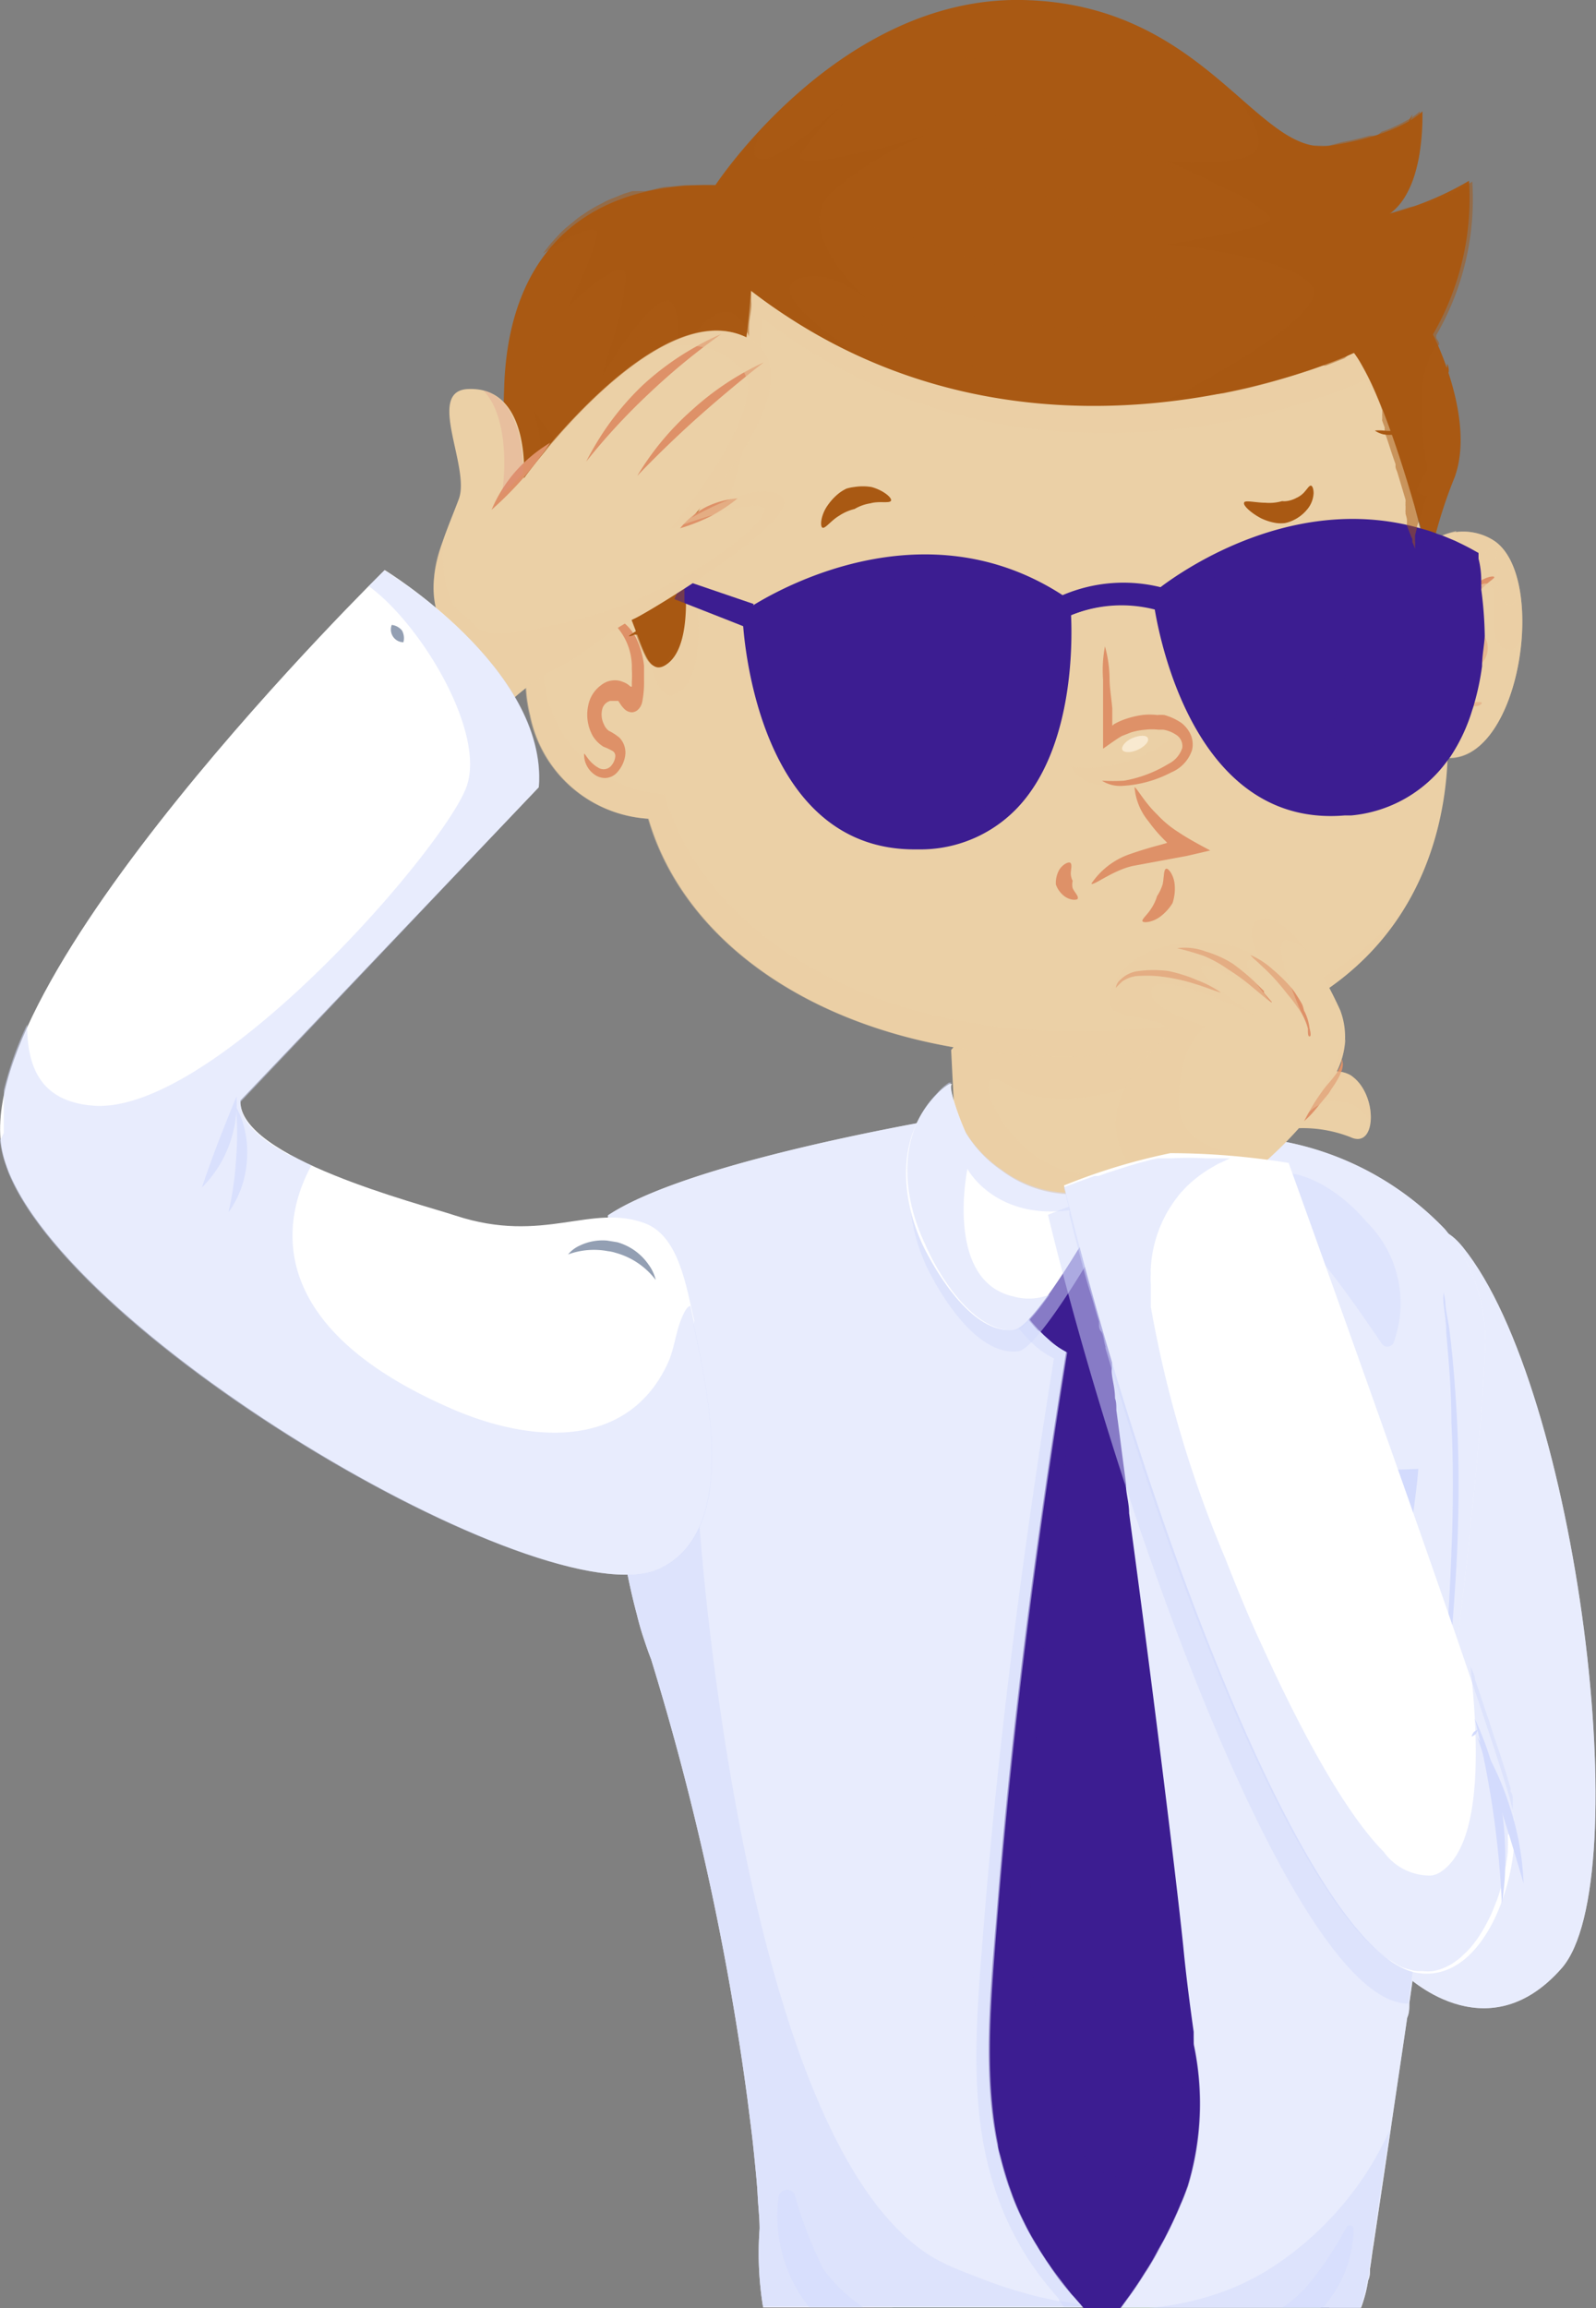 <svg xmlns="http://www.w3.org/2000/svg" viewBox="0 0 58.83 85.03"><rect x="0" y="0" width="58.83" height="85.03" fill="#808080" stroke="none"/><defs><style>.cls-1{isolation:isolate;}.cls-2{fill:#fff;}.cls-14,.cls-3,.cls-9{fill:#d3dbfd;}.cls-13,.cls-20,.cls-29,.cls-3,.cls-32{opacity:0.5;}.cls-11,.cls-13,.cls-15,.cls-17,.cls-19,.cls-23,.cls-27,.cls-29,.cls-3,.cls-31,.cls-33,.cls-6,.cls-8,.cls-9{mix-blend-mode:multiply;}.cls-32,.cls-4{fill:#294168;}.cls-5,.cls-6{fill:#88ac76;}.cls-6{opacity:0.34;}.cls-7,.cls-8{fill:#212f47;}.cls-11,.cls-17,.cls-8{opacity:0.45;}.cls-10,.cls-11,.cls-12,.cls-27{fill:#3c1d91;}.cls-12,.cls-20,.cls-21,.cls-24,.cls-25,.cls-28,.cls-30,.cls-32{mix-blend-mode:screen;}.cls-16,.cls-17,.cls-19,.cls-21{fill:#ebd0a6;}.cls-18{fill:#de9168;}.cls-19{opacity:0.62;}.cls-22,.cls-23,.cls-24{fill:#6f3a1e;}.cls-23,.cls-31{opacity:0.25;}.cls-25{fill:#f8e9d0;}.cls-26,.cls-28,.cls-29{fill:#a95913;}.cls-30{opacity:0.35;}.cls-31{fill:#e28c89;}.cls-33{opacity:0.72;}</style></defs><title>thinkРесурс 9</title><g class="cls-1"><g id="Слой_2" data-name="Слой 2"><g id="OBJECTS"><path class="cls-2" d="M51.75,72.7s3,3,5.81-.19.59-21.36-3.64-26.57S50.27,69.85,51.75,72.7Z"/><path class="cls-3" d="M51.75,72.7s3,3,5.81-.19.59-21.36-3.64-26.57S50.27,69.85,51.75,72.7Z"/><path class="cls-4" d="M32.24,85a20,20,0,0,1,3.5-1.21c.69-.17,1.42-.33,2.16-.46l.6-.1c.67-.11,1.34-.19,2-.25l.23,0c.55,0,1.1-.08,1.63-.09h.36a12.85,12.85,0,0,1,4.33.58,3.56,3.56,0,0,1,1.18.71,1.1,1.1,0,0,1,.21.22l.15.21a1.52,1.52,0,0,1,.16.42H42.22c-.3,0-.6,0-.92,0h0A1.43,1.43,0,0,1,41,85Z"/><path class="cls-5" d="M32.24,85a20,20,0,0,1,3.5-1.21c.69-.17,1.42-.33,2.16-.46l.6-.1c.67-.11,1.34-.19,2-.25l.23,0c.55,0,1.1-.08,1.63-.09h.36a12.85,12.85,0,0,1,4.33.58,3.56,3.56,0,0,1,1.18.71,1.1,1.1,0,0,1,.21.22l.15.21a1.52,1.52,0,0,1,.16.42H42.22c-.3,0-.6,0-.92,0h0A1.43,1.43,0,0,1,41,85Z"/><path class="cls-6" d="M48.75,85H42.22c-.3,0-.6,0-.92,0h0A1.43,1.43,0,0,1,41,85H32.24a20,20,0,0,1,3.5-1.21c.69-.17,1.42-.33,2.16-.46l.6-.1c.67-.11,1.34-.19,2-.25l.23,0c.55,0,1.1-.08,1.63-.09h.36a12.85,12.85,0,0,1,4.33.58,3.56,3.56,0,0,1,1.18.71,1.1,1.1,0,0,1,.21.22l.15.21A1.52,1.52,0,0,1,48.75,85Z"/><path class="cls-7" d="M49,85H42.22c-.3,0-.6,0-.92,0h0A1.43,1.43,0,0,1,41,85H32.89l1-.09L35,84.84l1.32-.08.65,0,1.09,0h.44l.35,0,.58,0h.41l.62,0h.24l.62,0h.71l.6,0,2.17,0h.35l.76,0h2.54a1.54,1.54,0,0,1,.24.27l.16.2s0,0,0,0h0l.06.1Z"/><path class="cls-8" d="M49,85H42.22c-.3,0-.6,0-.92,0h0A1.43,1.43,0,0,1,41,85H32.89l1-.09L35,84.84l1.32-.08.65,0,1.09,0,.29,0h.15l.35,0,.58,0h.11l.3,0,.62,0h.24l.62,0h.71l.6,0,2.17,0h.35l.76,0h2.19l.47.2.12.06.16.2s0,0,0,0a.86.86,0,0,1,.07.1Z"/><path class="cls-2" d="M54.73,50c-.06,1.29-.17,2.57-.29,3.86q-.31,3.28-.71,6.57h0c-.09.68-.17,1.34-.26,2q-.42,3.32-.89,6.62l-.51,3.6c0,.1,0,.19,0,.29l-.12.85c0,.18,0,.36-.08.54-.2,1.38-.41,2.75-.61,4.13h0l-.63,4.23c-.05.29-.08.58-.13.88,0,.15,0,.29-.07.44a4.93,4.93,0,0,1-.26,1l0,0H42.22c-.3,0-.6,0-.92,0h0A1.43,1.43,0,0,1,41,85H28.13A12.19,12.19,0,0,1,28,82.1c0-.4-.05-.8-.07-1.2s-.06-.8-.1-1.2-.08-.8-.13-1.2l-.15-1.19A100.12,100.12,0,0,0,24,61.12c-.1-.25-.19-.52-.28-.79s-.17-.55-.24-.84c-.13-.48-.25-1-.35-1.5,0,0,0-.06,0-.09,0-.19-.08-.39-.11-.59s-.09-.56-.13-.85-.08-.55-.11-.82-.07-.6-.1-.91-.07-.75-.1-1.12-.06-.83-.09-1.24c-.14-2.55-.12-4.89-.08-6.28,0-.14,0-.27,0-.39,0-.41,0-.7,0-.84a.62.62,0,0,0,0-.09C24.8,43.18,31,41.9,33.78,41.38l.74-.13h0l.65-.11h1.66c1.31,0,2.78,0,4.3.11l1.82.15h.28l.38,0h0l.2,0h0l.45.06a26.86,26.86,0,0,1,3,.58,11.06,11.06,0,0,1,6,3.24A6.48,6.48,0,0,1,54.73,50Z"/><path class="cls-3" d="M54.73,50c-.06,1.29-.17,2.57-.29,3.86q-.31,3.28-.71,6.57h0c-.09.68-.17,1.34-.26,2q-.42,3.32-.89,6.62l-.51,3.6c0,.1,0,.19,0,.29l-.12.85c0,.18,0,.36-.08.54-.2,1.38-.41,2.75-.61,4.13h0l-.63,4.23c-.05.29-.08.58-.13.88,0,.15,0,.29-.07.44a4.93,4.93,0,0,1-.26,1l0,0H42.22c-.3,0-.6,0-.92,0h0A1.43,1.43,0,0,1,41,85H28.13A12.19,12.19,0,0,1,28,82.1c0-.4-.05-.8-.07-1.2s-.06-.8-.1-1.2-.08-.8-.13-1.2l-.15-1.19A100.12,100.12,0,0,0,24,61.12c-.1-.25-.19-.52-.28-.79s-.17-.55-.24-.84c-.13-.48-.25-1-.35-1.5,0,0,0-.06,0-.09,0-.19-.08-.39-.11-.59s-.09-.56-.13-.85-.08-.55-.11-.82-.07-.6-.1-.91-.07-.75-.1-1.12-.06-.83-.09-1.24c-.14-2.55-.12-4.89-.08-6.28,0-.14,0-.27,0-.39,0-.41,0-.7,0-.84a.62.62,0,0,0,0-.09C24.8,43.18,31,41.9,33.78,41.38l.74-.13h0l.65-.11h1.66c1.31,0,2.78,0,4.3.11l1.82.15h.28l.38,0h0l.2,0h0l.45.06a26.86,26.86,0,0,1,3,.58,11.06,11.06,0,0,1,6,3.24A6.48,6.48,0,0,1,54.73,50Z"/><path class="cls-3" d="M28.13,85A12.19,12.19,0,0,1,28,82.1c0-.4-.05-.8-.07-1.2s-.06-.8-.1-1.2-.08-.8-.13-1.2l-.15-1.19A100.12,100.12,0,0,0,24,61.12c-.1-.25-.19-.52-.28-.79s-.17-.55-.24-.84c-.13-.48-.25-1-.35-1.5,0,0,0-.06,0-.09,0-.19-.08-.39-.11-.59s-.09-.56-.13-.85-.08-.55-.11-.82-.07-.6-.1-.91-.07-.75-.1-1.12a5.49,5.49,0,0,1,3.1.69,19.55,19.55,0,0,0,.11,2c.48,6.09,2.62,24,9,27.07q.48.23,1,.42a17.09,17.09,0,0,0,2.63.85h0l.61.13h0c.28,0,.55.1.82.13h0l.64.06a.86.86,0,0,0,.22,0H28.13Z"/><path class="cls-3" d="M51.22,78.48l-.63,4.23c-.05.29-.08.58-.13.88,0,.15,0,.29-.07.44a4.93,4.93,0,0,1-.26,1,0,0,0,0,0,0,0h-7.9A10.72,10.72,0,0,0,45,84.45h0a9,9,0,0,0,2-1A11.84,11.84,0,0,0,51.22,78.48Z"/><path class="cls-3" d="M33.56,47.56V47.5A.18.18,0,0,1,33.56,47.56Z"/><path class="cls-9" d="M40.73,83c0-.28,0-.6,0-.92,0-.48,0-1,0-1.31a2.8,2.8,0,0,0,0-.59,2.72,2.72,0,0,0-.06.6c0,.35,0,.82-.06,1.3,0,.33,0,.65,0,.94,0,.55,0,1,0,1s0,.25,0,.63V85h.22c0-.16,0-.31,0-.44,0-.37,0-.62,0-.62S40.74,83.52,40.73,83Z"/><path class="cls-3" d="M43.67,76.66c0-.36-.08-.71-.13-1.08q-.26-1.8-.45-3.6c-.37-3.66-1.88-15.37-2.49-20h0v0c-.14-1.07-.22-1.77-.24-1.9a2.44,2.44,0,0,0,.49-.32,2.94,2.94,0,0,0,.72-.88A3.79,3.79,0,0,0,42,47.35a.28.28,0,0,0,0-.06,13.71,13.71,0,0,0-.93-1.37,0,0,0,0,1,0,0,4,4,0,0,0-.37-.45,4.6,4.6,0,0,0-.39-.38,2.83,2.83,0,0,0-.48-.34h0a.91.91,0,0,0-.35-.09h0a.3.3,0,0,0-.13,0,1.2,1.2,0,0,0-.24.06h0l-.12,0a0,0,0,0,0,0,0,1.45,1.45,0,0,0-.29.13,4,4,0,0,0-2,2.58,1.13,1.13,0,0,0,0,.26,9,9,0,0,0,.82,1.21h0c.15.18.32.37.5.55a3.15,3.15,0,0,0,.83.59c-1.1,6.81-2,13.67-2.56,20.54-.37,4.7-.85,8.87,1.67,12.73a12.08,12.08,0,0,0,1,1.29l.08.1,0,.06h0l.18.22H41l.34-.47a17.11,17.11,0,0,0,1-1.66,16.33,16.33,0,0,0,1-2.11A9.18,9.18,0,0,0,43.67,76.66Z"/><path class="cls-10" d="M44,75.33,44,74.85h0c-.14-1-.28-2.07-.38-3.11-.29-2.84-1.26-10.55-2-16,0-.31-.08-.61-.11-.9h0a.77.77,0,0,1,0-.15c-.07-.54-.14-1.06-.2-1.53s-.11-.85-.16-1.21c0-.16,0-.31-.05-.44,0-.33-.08-.61-.11-.85s0-.2,0-.29,0-.17,0-.24,0-.18,0-.24,0-.05,0-.07a0,0,0,0,0,0,0,2.26,2.26,0,0,0,.42-.26l.27-.24a2.62,2.62,0,0,0,.22-.25,3.56,3.56,0,0,0,.58-1.17,0,0,0,0,0,0,0,3.81,3.81,0,0,0,.1-.45c0-.2,0-.32,0-.32l-.15-.24h0c-.09-.14-.2-.32-.35-.53L42,46.19a6.33,6.33,0,0,0-1.32-1.5l-.07,0h0a1.69,1.69,0,0,0-.38-.19.27.27,0,0,0-.12,0,.57.57,0,0,0-.22,0l-.28.06h-.06l-.06,0-.22.11h-.05l-.13.08-.07,0a0,0,0,0,0,0,0,2.31,2.31,0,0,0-.28.19l-.15.12a3.64,3.64,0,0,0-.53.51l-.24.28-.13.18a1.58,1.58,0,0,0-.15.24,1.1,1.1,0,0,0-.14.26,1.78,1.78,0,0,0-.12.29,1.4,1.4,0,0,0-.08.66l.16.27a7.21,7.21,0,0,0,.61.87v0c.1.13.22.26.34.39l.07.07.12.12.2.18a2.92,2.92,0,0,0,.64.44c-1.09,6.8-2,13.66-2.55,20.53-.24,3.09-.53,6,0,8.65,0,.17.07.33.11.49s.08.32.13.48.11.37.17.55l.14.39a9.57,9.57,0,0,0,.41.94,9.27,9.27,0,0,0,.51.92c.09.16.19.31.29.46s.13.19.19.28c.23.32.48.64.76,1l.11.12h0l.27.31h0l.07.09H41a1.43,1.43,0,0,0,.29,0h0l.35-.48h0q.28-.39.54-.81a9,9,0,0,0,.5-.85l.21-.37c.23-.44.44-.88.62-1.32.1-.22.18-.44.26-.66A10.5,10.5,0,0,0,44,75.33Z"/><path class="cls-11" d="M43.8,80.52c-.08.22-.16.44-.26.66-.18.44-.39.88-.62,1.32l-.2.37h0a9,9,0,0,1-.5.85q-.26.42-.54.81h0l-.35.48h0A1.43,1.43,0,0,1,41,85H39.91l-.07-.09h0l-.27-.31h0l-.11-.12c-.28-.32-.53-.64-.76-1-.06-.09-.13-.18-.19-.28s-.2-.3-.29-.46a9.27,9.27,0,0,1-.51-.92,9.57,9.57,0,0,1-.41-.94l-.14-.39c-.06-.18-.12-.36-.17-.55s-.09-.32-.13-.48-.07-.32-.11-.49c-.54-2.69-.25-5.56,0-8.65.54-6.87,1.46-13.73,2.55-20.53a2.92,2.92,0,0,1-.64-.44l-.2-.18-.12-.12L38.25,49c-.12-.13-.24-.26-.34-.39v0a7.21,7.21,0,0,1-.61-.87l-.16-.27a1.4,1.4,0,0,1,.08-.66,1.78,1.78,0,0,1,.12-.29,1.1,1.1,0,0,1,.14-.26,1.58,1.58,0,0,1,.15-.24l.13-.18.24-.28a3.64,3.64,0,0,1,.53-.51l.17-.07.57-.26.09,0,0,0A7.46,7.46,0,0,0,39,46.05a5.6,5.6,0,0,0-.1,1.36,2.52,2.52,0,0,0,.15.79,1.33,1.33,0,0,0,.41.62,1.36,1.36,0,0,0,.34.21,1.55,1.55,0,0,0,.94.11,2.71,2.71,0,0,0,.88-.32,3.74,3.74,0,0,0,.55-.36,3.28,3.28,0,0,1-.34.55,2.62,2.62,0,0,1-.22.25l-.27.24a2.26,2.26,0,0,1-.42.26,0,0,0,0,1,0,0s0,0,0,.07,0,.14,0,.24,0,.15,0,.24,0,.19,0,.29.06.52.11.85c0,.13,0,.28.05.44,0,.36.1.77.16,1.21s.13,1,.2,1.53c0,0,0,.09,0,.14h0c0,.29.07.59.11.9-.16-.71-.37-1.56-.58-2.35a.25.25,0,0,1,0-.07c-.14-.5-.28-1-.42-1.36l0-.08c-.24-.63-.46-1-.63-.91-.66.39-3.35,21.94-.92,26.94,2,4.15,3.86,2.26,4.65-1.21a15.89,15.89,0,0,0,.3-1.81l.06.48A10.5,10.5,0,0,1,43.8,80.52Z"/><path class="cls-12" d="M41.24,47.49a2,2,0,0,0-.34-.75c-.26-.33-.65-.47-.68-.4s.23.3.35.6a2,2,0,0,1,.14.62,1.76,1.76,0,0,1,0,.63,2.5,2.5,0,0,1-.16.57h0s0,.08,0,.1h0a1,1,0,0,0,.5-.58A2,2,0,0,0,41.24,47.49ZM43,74.54s-.06-.61-.17-1.21a3.62,3.62,0,0,0-.31-1.19,3.84,3.84,0,0,0-.07,1.22c0,.61,0,1.21,0,1.21s.07.6.13,1.2a3.82,3.82,0,0,0,.21,1.2,3.64,3.64,0,0,0,.18-1.21C43,75.15,43,74.54,43,74.54ZM41.68,62.21s-1.06-8.84-1.21-8.84.68,8.9.68,8.9,1.06,8.84,1.21,8.84S41.68,62.21,41.68,62.21Z"/><g class="cls-13"><path class="cls-14" d="M46.35,44c.42,1,1.72,1.67,2.4,2.49s1.5,2,2.18,3a.25.25,0,0,0,.45-.06,4.21,4.21,0,0,0-1-4.41c-.83-1-2.55-2.29-3.91-1.65a.45.45,0,0,0-.16.61Z"/></g><g class="cls-13"><path class="cls-14" d="M31.83,85h-2a5.41,5.41,0,0,1-1.13-4.09.32.32,0,0,1,.59-.08,15.2,15.2,0,0,0,1.08,2.79A6.09,6.09,0,0,0,31.83,85Z"/></g><g class="cls-13"><path class="cls-14" d="M49.89,82.12a4.37,4.37,0,0,1-1,2.73s0,0,0,0l-.12.15H47.28a5.46,5.46,0,0,0,.55-.43l.19-.19a1.51,1.51,0,0,0,.21-.23,12.46,12.46,0,0,0,1.4-2.11A.14.14,0,0,1,49.89,82.12Z"/></g><g class="cls-15"><path class="cls-14" d="M52.76,66.72a2.08,2.08,0,0,1,0-.41c0-.26.07-.63.11-1.08.1-.89.23-2.08.34-3.28.21-2.38.29-4.78.29-4.78s.12-2.39,0-4.78c0-1.2-.11-2.4-.19-3.29,0-.45-.08-.82-.1-1.08a2.51,2.51,0,0,1,0-.41,2.43,2.43,0,0,1,.07.4c0,.26.11.63.16,1.08.11.89.21,2.09.27,3.29.12,2.4,0,4.8,0,4.8s-.11,2.4-.37,4.79c-.14,1.19-.29,2.38-.42,3.27-.06.45-.13.82-.17,1.08A1.78,1.78,0,0,1,52.76,66.72Z"/></g><path class="cls-14" d="M44.8,54.39l7.48-.28s-.57,8.34-4,7.62S44.8,54.39,44.8,54.39Z"/><path class="cls-16" d="M35.06,38.68l.21,4.2s2.78,3.16,7.91.53L43,38.68S37,36.23,35.06,38.68Z"/><path class="cls-17" d="M43.11,41.86c-4.6,4.5-8.25-3.4-6-1.92,1.88,1.25,5,0,5.92-.44v-.16l0-.51a.77.77,0,0,0-.19-.22c-.29-.11-.93-.34-1.72-.55s-1.93-.26-2.81-.46a5.73,5.73,0,0,0-.93,0h0l-.41.06h0a2.6,2.6,0,0,0-.4.1H36.4l-.32.12L36,38a1.74,1.74,0,0,0-.33.18l0,0-.26.2-.07.06a1.6,1.6,0,0,0-.25.27h0l.21,4.2s2.78,3.16,7.91.53Z"/><path class="cls-16" d="M52.16,20.56a2.1,2.1,0,0,1,2.9-.65c2,1.3,1,8.11-1.7,8S51.69,20.42,52.16,20.56Z"/><path class="cls-17" d="M52.16,20.56a2.1,2.1,0,0,1,2.9-.65c2,1.3,1,8.11-1.7,8S51.69,20.42,52.16,20.56Z"/><path class="cls-18" d="M54.62,25.89c0-.05-.2,0-.43-.06a.46.46,0,0,1-.29-.24.76.76,0,0,1,0-.45.9.9,0,0,1,.25-.38c.1-.1.24-.13.42-.28a.82.82,0,0,0,.17-1,1.11,1.11,0,0,0-.14-.21,1.09,1.09,0,0,0-.25-.2l-.2-.09s0,0,0,0l0,0s0-.07,0-.12,0-.12,0-.18a2.45,2.45,0,0,1,.28-.72c.27-.46.66-.63.65-.7s-.47,0-.87.44a2.33,2.33,0,0,0-.48.84l-.06.23c0,.09,0,.13,0,.26s0,.43,0,.59a1.5,1.5,0,0,1,.38,0,.31.31,0,0,1,.1,0l.11.11a.46.46,0,0,1,.06.1s0,0,0,0-.23.17-.4.36a1.47,1.47,0,0,0-.35.73,1.13,1.13,0,0,0,.15.8.6.6,0,0,0,.51.25C54.47,26.09,54.63,25.93,54.62,25.89Z"/><path class="cls-19" d="M53.36,27.93c-2.68-.08-1.67-7.51-1.2-7.37a2.51,2.51,0,0,1,1.52-1,4.83,4.83,0,0,0,.18,2.76s.71-1.12,1.08-.75-.2,2.18.61,2.35c.26.06.42-.14.53-.44C55.92,25.67,54.93,28,53.36,27.93Z"/><g class="cls-20"><path class="cls-21" d="M55.86,21.42c.11.38.06.76-.11.85s-.41-.15-.52-.53-.07-.76.11-.85S55.74,21,55.86,21.42Z"/><path class="cls-21" d="M55.17,20.32a.31.31,0,0,1-.13.34.19.19,0,0,1-.29-.09.31.31,0,0,1,.13-.35A.19.19,0,0,1,55.17,20.32Z"/></g><path class="cls-16" d="M22.2,20.76C22,14.67,24.5,4.79,37.33,4.7S52.17,18.75,52.17,18.75a38.45,38.45,0,0,1,1.19,9.18c-.15,4-2.22,9.89-11.45,10.84s-16.35-2.93-18-8.61a4.74,4.74,0,0,1-4.36-3.8C18.9,23.74,20.33,21.08,22.2,20.76Z"/><g class="cls-15"><path class="cls-17" d="M22.2,20.76A19.46,19.46,0,0,1,23,14.63,15.67,15.67,0,0,1,25,10.25C23.19,13.36,22.86,18,23,20.86a7.94,7.94,0,0,1-.81-.09Z"/><path class="cls-17" d="M20.52,21.8a5.41,5.41,0,0,0-.39,3.65,4.74,4.74,0,0,0,4.36,3.81c1.66,5.67,8.77,9.55,18,8.6,4.86-.49,7.74-2.37,9.39-4.62-1.52,2.64-4.48,5-10,5.53-9.24.95-16.35-2.93-18-8.61a4.74,4.74,0,0,1-4.36-3.8A5.23,5.23,0,0,1,20.52,21.8Z"/></g><path class="cls-22" d="M46.65,24c0,1.22.51,2.21,1.19,2.21s1.26-1,1.28-2.2-.52-2.22-1.2-2.22S46.67,22.78,46.65,24Z"/><path class="cls-23" d="M47.35,22.05a3.64,3.64,0,0,0-.15,1c0,1.22.51,2.21,1.2,2.22A.86.86,0,0,0,49,25c-.21.73-.64,1.24-1.13,1.24-.68,0-1.22-1-1.19-2.21A2.77,2.77,0,0,1,47.35,22.05Z"/><path class="cls-24" d="M48.88,23.62c0,.42-.13.78-.34.8s-.41-.3-.44-.72.12-.78.34-.8S48.85,23.21,48.88,23.62Z"/><path class="cls-24" d="M48,22.51a.16.16,0,1,0,.32,0,.16.16,0,0,0-.15-.17A.18.18,0,0,0,48,22.51Z"/><path class="cls-22" d="M32.11,25.05c.13,1.21.79,2.13,1.47,2.05s1.12-1.13,1-2.35-.8-2.13-1.48-2.05S32,23.83,32.11,25.05Z"/><path class="cls-23" d="M32.51,23.08a4.27,4.27,0,0,0,0,.8c.14,1.21.8,2.13,1.48,2.05a.91.91,0,0,0,.57-.37c-.08.84-.46,1.48-1,1.54-.68.08-1.34-.84-1.47-2.05A2.8,2.8,0,0,1,32.51,23.08Z"/><path class="cls-24" d="M34.17,24.35c.08.41,0,.79-.23.83s-.45-.25-.53-.66,0-.78.23-.83S34.09,23.94,34.17,24.35Z"/><path class="cls-24" d="M33.19,23.35a.17.17,0,0,0,.18.15.17.17,0,1,0-.18-.15Z"/><path class="cls-18" d="M21.53,27.77a.9.9,0,0,0,.38.76.67.67,0,0,0,.38.13.61.61,0,0,0,.47-.22,1.18,1.18,0,0,0,.28-.57.8.8,0,0,0-.2-.69,2,2,0,0,0-.4-.26.55.55,0,0,1-.18-.24.81.81,0,0,1-.06-.56.42.42,0,0,1,.29-.3l.11,0h.12l.07,0,0,0,.1.15c.15.21.26.26.4.27a.35.35,0,0,0,.24-.11.54.54,0,0,0,.14-.26,3.68,3.68,0,0,0,.07-.79c0-.18,0-.36,0-.55a3.08,3.08,0,0,0-.28-1,1.8,1.8,0,0,0-.54-.65c-.39-.28-.72-.2-.71-.15s.28.09.56.4a2.26,2.26,0,0,1,.52,1.51,3.84,3.84,0,0,1,0,.48c0,.16,0,.12,0,.16s-.07,0-.06,0h0l-.09-.07a.76.76,0,0,0-.18-.09.74.74,0,0,0-.31-.06.94.94,0,0,0-.27.05,1,1,0,0,0-.25.15,1.21,1.21,0,0,0-.45.74,1.6,1.6,0,0,0,.17,1.11,1.18,1.18,0,0,0,.4.4,2.26,2.26,0,0,1,.34.16.21.21,0,0,1,.09.19.59.59,0,0,1-.12.31.37.37,0,0,1-.49.12C21.69,28.08,21.57,27.74,21.53,27.77Z"/><path class="cls-21" d="M21,22.9c-.26.27-.57.35-.68.18s0-.53.28-.8.57-.35.68-.18S21.22,22.63,21,22.9Z"/><path class="cls-21" d="M22,21.58a.31.31,0,0,1-.13.34.19.19,0,0,1-.29-.09.3.3,0,0,1,.13-.35A.19.19,0,0,1,22,21.58Z"/><path class="cls-17" d="M39.49,28.25a5,5,0,0,0,3.85-1.2s1.12.66-.8,1.47C40,29.59,39.49,28.25,39.49,28.25Z"/><path class="cls-18" d="M40.62,28.76a7.33,7.33,0,0,0,.81,0,4.71,4.71,0,0,0,1.64-.62,1,1,0,0,0,.51-.59.49.49,0,0,0-.24-.49,1.17,1.17,0,0,0-.46-.18l-.19,0a2,2,0,0,0-.46,0,2.5,2.5,0,0,0-.54.1l-.33.13c-.2.11-.47.31-.7.47,0-.28,0-.58,0-.9v-.55c0-.37,0-.75,0-1.1a4.66,4.66,0,0,1,.07-1.22A4.64,4.64,0,0,1,40.9,25c0,.34.07.73.1,1.1,0,.19,0,.37,0,.55s0,.07,0,.08,0,0,.06-.05a2.26,2.26,0,0,1,.39-.18,3.39,3.39,0,0,1,.65-.16,2.4,2.4,0,0,1,.56,0,1.27,1.27,0,0,1,.26,0,2.07,2.07,0,0,1,.64.3,1.18,1.18,0,0,1,.32.4.91.91,0,0,1,.06.59,1.35,1.35,0,0,1-.76.82,4.39,4.39,0,0,1-1.81.5A1.25,1.25,0,0,1,40.62,28.76Z"/><path class="cls-25" d="M42.31,27.19c.06.12-.11.31-.37.43s-.52.11-.57,0,.11-.32.37-.43S42.26,27.07,42.31,27.19Z"/><path class="cls-17" d="M52.74,26a1.86,1.86,0,0,0-1.13-1.22l-.19-.07h0a4,4,0,0,0-1.74-.19,4.44,4.44,0,0,0-.61.08l-.15,0a4.73,4.73,0,0,0-1,.37h0a3.6,3.6,0,0,0-.61.35,1.78,1.78,0,0,0-.27.21h0a2.08,2.08,0,0,0-.91,2,1.48,1.48,0,0,0,.4.72,3,3,0,0,0,2.08.78,4.87,4.87,0,0,0,1.35-.13,3,3,0,0,0,.43-.12,4.07,4.07,0,0,0,2.06-1.38A1.75,1.75,0,0,0,52.74,26Zm-16.88.8a3.93,3.93,0,0,0-1.43-.57h0l-.18,0a5.08,5.08,0,0,0-1-.05,4.4,4.4,0,0,0-.74.09,4.27,4.27,0,0,0-.54.13c-1.22.37-2.07,1.17-2.08,2.06v.09a1.82,1.82,0,0,0,.83,1.35,4.14,4.14,0,0,0,2.08.68h0a4.53,4.53,0,0,0,.64,0,6.18,6.18,0,0,0,1-.14l.19-.05c1.31-.37,2.22-1.23,2.17-2.18A1.85,1.85,0,0,0,35.86,26.8Z"/><path class="cls-17" d="M28.1,11.72C38.42,19.67,50.33,14,50.33,14A15.09,15.09,0,0,1,52,17.78C51.27,14.6,48.16,4.62,37.33,4.7,24.5,4.79,22,14.67,22.2,20.76a2.55,2.55,0,0,0-.94.38,5.22,5.22,0,0,0,.82.66c2.05.93,1.79,4.61,3,3.66s.39-4.71.39-4.71C27.7,18.73,28.1,11.72,28.1,11.72Z"/><path class="cls-26" d="M21.66,20.79a7.34,7.34,0,0,1-3.08-6.37c.11-5.37,3.29-7.71,7.79-7.6,0,0,4.56-6.95,11.31-6.82S46.33,5.77,49,5.37,52.43,4.1,52.43,4.1s.13,2.83-1.2,3.77a11.43,11.43,0,0,0,2.92-1.21,10,10,0,0,1-1.33,5.66s1.59,3.1.8,5.26a17,17,0,0,0-.93,3.09S51.23,14.75,49.91,13c0,0-11.91,5.66-22.23-2.29,0,0-.4,7-2.65,9,0,0,.79,3.77-.4,4.72S23.71,21.71,21.66,20.79Z"/><path class="cls-10" d="M27.5,23.11l-.63-.25-2.55-1-1.44-.56L22.23,21c-.12,0-.47-.24-.57-.18l-.27.15a.68.68,0,0,1,.32-.69c.19-.1.39,0,.58.09l1.24.43,4.25,1.45Z"/><path class="cls-27" d="M27.55,23l.1-.31L22.9,21c-.28-.09-1.29-.6-1.51-.21a.65.65,0,0,0,0,.14.38.38,0,0,1,.17-.05l.1-.05c.1-.06.45.14.57.18l.25.1.17.06.07,0,.16.06.7.27.49.19.11,0,.14.06c.56.21,1.11.44,1.67.66l.73.28,0,0,.13.05.63.25,0-.11Z"/><path class="cls-10" d="M39.32,22.73,39,22a5.7,5.7,0,0,1,4-.31l-.3.8A4.94,4.94,0,0,0,39.32,22.73Z"/><path class="cls-27" d="M39.32,22.73a4.94,4.94,0,0,1,3.32-.29l.13-.35a5.68,5.68,0,0,0-3.61.31Z"/><path class="cls-12" d="M27.74,22.82s5.83-4.12,11.33-.44c0,0,.73,8.3-5.17,8.52S27.74,22.82,27.74,22.82Z"/><path class="cls-12" d="M36,21.06,32.66,30.8a5.52,5.52,0,0,0,1.24.1l.5,0,3.31-9.23A8.46,8.46,0,0,0,36,21.06Z"/><path class="cls-12" d="M31.89,21.09l-2.52,7.37a5.82,5.82,0,0,0,1.28,1.43l3.24-9A10.54,10.54,0,0,0,31.89,21.09Z"/><path class="cls-12" d="M39.09,23.53a11,11,0,0,0,0-1.15c-5.5-3.68-11.33.44-11.33.44a13.67,13.67,0,0,0,.14,1.36A10.4,10.4,0,0,0,39.09,23.53Z"/><path class="cls-10" d="M39.48,22.66c0-.18,0-.29,0-.32v-.05l0-.16L39.28,22l-.18-.12h0c-4.93-3.14-10.1-.34-11.31.4h0a1.78,1.78,0,0,0-.25.16l-.15.1h0l0,0v.25s0,.09,0,.22c.1,1.34.88,8.28,6.32,8.28h.24a4.93,4.93,0,0,0,3.83-1.85C39.54,27.25,39.53,23.74,39.48,22.66Zm-5.59,7.8a4.8,4.8,0,0,1-1.09-.07,4.21,4.21,0,0,1-2-.92,5.32,5.32,0,0,1-1-1l-.3-.46a10.58,10.58,0,0,1-1.21-3.56,12,12,0,0,1-.17-1.36,12.23,12.23,0,0,1,3.57-1.47,9.74,9.74,0,0,1,2-.28,8.62,8.62,0,0,1,2.12.17,9.25,9.25,0,0,1,1.72.55,8.83,8.83,0,0,1,1.12.61c0,.23,0,.64,0,1.15a9.18,9.18,0,0,1-1.54,5.13,4.05,4.05,0,0,1-2.58,1.48l-.18,0Z"/><path class="cls-27" d="M39,22.62l0-.2-.15-.1a8.08,8.08,0,0,0-1.13-.64,7.76,7.76,0,0,0-1.71-.6,8.64,8.64,0,0,0-1.48-.21h-.62l-.47,0a5.54,5.54,0,0,0-.6.06,5.4,5.4,0,0,0-.58.09l-.35.08A11.73,11.73,0,0,0,28,22.72l-.18.12v.23a11.38,11.38,0,0,0,.12,1.14,11.07,11.07,0,0,0,1.44,4.22h0a2.92,2.92,0,0,0,.21.32c.12.16.24.32.36.46l.33.35,0,0,0,0h0l.06.05.24.2.14.1a4.67,4.67,0,0,0,.6.38l0,0,.37.16a3.12,3.12,0,0,0,.43.15,3.28,3.28,0,0,0,.45.11,5.1,5.1,0,0,0,1,.09h.23l.52,0h.12a3,3,0,0,0,.41-.08,4.38,4.38,0,0,0,2.47-1.57A9.44,9.44,0,0,0,39,23.58C39,23,39,22.67,39,22.62Zm-1.84,6.29a4.05,4.05,0,0,1-2.58,1.48l-.18,0-.5,0a4.8,4.8,0,0,1-1.09-.07,4.21,4.21,0,0,1-2-.92,5.32,5.32,0,0,1-1-1l-.3-.46a10.58,10.58,0,0,1-1.21-3.56,12,12,0,0,1-.17-1.36,12.23,12.23,0,0,1,3.57-1.47,9.74,9.74,0,0,1,2-.28,8.62,8.62,0,0,1,2.12.17,9.25,9.25,0,0,1,1.72.55,8.83,8.83,0,0,1,1.12.61c0,.23,0,.64,0,1.15A9.18,9.18,0,0,1,37.15,28.91Z"/><path class="cls-12" d="M42.83,22s5.47-4.58,11.26-1.37c0,0,1.42,8.21-4.44,8.91S42.83,22,42.83,22Z"/><path class="cls-12" d="M50.91,19.58l-2.5,10a5.74,5.74,0,0,0,1.24,0l.49-.08L52.67,20A9,9,0,0,0,50.91,19.58Z"/><path class="cls-12" d="M46.83,20l-1.9,7.55a5.63,5.63,0,0,0,1.39,1.32l2.48-9.27A11.64,11.64,0,0,0,46.83,20Z"/><path class="cls-12" d="M54.21,21.79a10.75,10.75,0,0,0-.12-1.14C48.3,17.44,42.83,22,42.83,22s.07.55.26,1.35A10.42,10.42,0,0,0,54.21,21.79Z"/><path class="cls-10" d="M54.6,21.71a1,1,0,0,0,0-.17c0-.05,0-.1,0-.15h0c0-.46-.09-.76-.1-.81l0-.21-.18-.1c-.23-.13-.46-.24-.69-.35l-.43-.18h0l-.21-.07q-.27-.11-.54-.18h0s0,0,0,0c-4.68-1.39-8.81,1.5-9.62,2.1l-.14.11-.18.15,0,.18v.06s0,.13.05.33c.26,1.56,1.68,8.06,7,7.62l.24,0a4.93,4.93,0,0,0,3.59-2.07l.07-.09a6.51,6.51,0,0,0,.81-1.73,2.58,2.58,0,0,0,.08-.26,9.54,9.54,0,0,0,.28-1.35h0c0-.39.08-.75.1-1.11A14.5,14.5,0,0,0,54.6,21.71Zm-1.88,5.6a2.69,2.69,0,0,1-.2.27A4.06,4.06,0,0,1,50.27,29a4.67,4.67,0,0,1-.67.13,4.92,4.92,0,0,1-1.08,0,4.34,4.34,0,0,1-2.09-.75A5.52,5.52,0,0,1,45.06,27a10.7,10.7,0,0,1-1.52-3.45,13,13,0,0,1-.28-1.33,12.44,12.44,0,0,1,3.44-1.77,9.9,9.9,0,0,1,2-.44,9.38,9.38,0,0,1,2.12,0,8,8,0,0,1,1.53.34h0l.22.07.08,0,.08,0a7.3,7.3,0,0,1,.82.36l.19.09c0,.23.08.63.1,1.14h0a.66.66,0,0,1,0,.14v0a13.39,13.39,0,0,1,0,1.39c0,.26,0,.51-.07.78h0a8.51,8.51,0,0,1-.24,1.09h0a2.14,2.14,0,0,1-.17.46v.05A4.89,4.89,0,0,1,52.72,27.31Z"/><path class="cls-27" d="M54.17,22.5c0-.2,0-.4,0-.57a.28.28,0,0,1,0-.09v-.07c0-.51-.1-.84-.11-.88l0-.2-.16-.09a2.2,2.2,0,0,0-.31-.15,5.76,5.76,0,0,0-.72-.33.47.47,0,0,0-.15-.06h0l-.09,0-.05,0a7.83,7.83,0,0,0-1.57-.39,8.82,8.82,0,0,0-1.61-.08H49l-.18,0h-.07l-.24,0h-.05l-.16,0-.5.09-.08,0-.3.07-.3.08-.27.08a12,12,0,0,0-3.76,1.94l-.16.14,0,.22a10.78,10.78,0,0,0,.22,1.14,11.59,11.59,0,0,0,1.64,3.91,1.09,1.09,0,0,1,.13.17v0s0,0,0,0l0,0,.06.07.05.07a1.19,1.19,0,0,1,.15.18l.22.23.18.18,0,0,0,0,.1.09,0,0s0,.05.08.06h0a2.07,2.07,0,0,0,.25.19h0l.11.08a5.39,5.39,0,0,0,.52.3l.31.13.27.1.22.07.16,0,.17,0H48l.38,0,.2,0h0a0,0,0,0,1,0,0h.75l.17,0h.08a3.86,3.86,0,0,0,.49-.09h0a2.24,2.24,0,0,0,.37-.1l.17-.05h0l.2-.07.18-.08a1.42,1.42,0,0,0,.25-.12l.24-.13a4.47,4.47,0,0,0,1.22-1.12,1.77,1.77,0,0,0,.16-.22l.29-.42,0-.07,0-.06v-.1a6.49,6.49,0,0,0,.38-1h0a4,4,0,0,0,.13-.46h0c0-.2.1-.39.13-.59a8.22,8.22,0,0,0,.11-.83h0a2.45,2.45,0,0,0,0-.27,6.51,6.51,0,0,0,0-.75C54.18,22.85,54.18,22.67,54.17,22.5ZM53.33,26v.05a4.89,4.89,0,0,1-.61,1.26,2.69,2.69,0,0,1-.2.27A4.06,4.06,0,0,1,50.27,29a4.67,4.67,0,0,1-.67.13,4.92,4.92,0,0,1-1.08,0,4.34,4.34,0,0,1-2.09-.75A5.52,5.52,0,0,1,45.06,27a10.7,10.7,0,0,1-1.52-3.45,13,13,0,0,1-.28-1.33,12.44,12.44,0,0,1,3.44-1.77,9.9,9.9,0,0,1,2-.44,9.38,9.38,0,0,1,2.12,0,8,8,0,0,1,1.53.34h0l.22.07.08,0,.08,0a7.3,7.3,0,0,1,.82.36l.19.09c0,.23.08.63.1,1.14h0a.66.66,0,0,1,0,.14v0a13.39,13.39,0,0,1,0,1.39c0,.26,0,.51-.07.78h0a8.51,8.51,0,0,1-.24,1.09h0A2.14,2.14,0,0,1,53.33,26Z"/><path class="cls-26" d="M32.84,18.45c-.06.1-.43,0-.75.09a1.65,1.65,0,0,0-.59.21,1.78,1.78,0,0,0-.57.25c-.29.17-.51.48-.61.44s-.07-.47.2-.84a2.06,2.06,0,0,1,.43-.45A1.67,1.67,0,0,1,31.2,18a1.6,1.6,0,0,1,.29-.06,2,2,0,0,1,.63,0C32.57,18.06,32.9,18.35,32.84,18.45Z"/><path class="cls-26" d="M45.86,18.52c0-.11.44,0,.78,0a1.7,1.7,0,0,0,.62-.06.67.67,0,0,0,.16,0,1.06,1.06,0,0,0,.37-.12.87.87,0,0,0,.33-.26c.08-.09.13-.18.19-.19s.11.11.11.28a1,1,0,0,1-.24.6,1.46,1.46,0,0,1-.52.4,1.22,1.22,0,0,1-.3.1,1.34,1.34,0,0,1-.3,0,2,2,0,0,1-.58-.18C46.1,18.89,45.81,18.61,45.86,18.52Z"/><path class="cls-28" d="M53.7,15.85a4.36,4.36,0,0,0-.37.59,2.37,2.37,0,0,1-.3.36l-.16.13-.16.12-.15.08a2,2,0,0,1-.26.09,1.07,1.07,0,0,1-.44,0h0l-.06,0a.08.08,0,0,1,0,0s0,0,0,0a0,0,0,0,0,0,0v0h0a.13.13,0,0,0,0,.08h0a.19.19,0,0,0,.09,0h0l.05,0h0a.89.89,0,0,0,.44.08,1.18,1.18,0,0,0,.27-.06,1.23,1.23,0,0,0,.23-.09,1.27,1.27,0,0,0,.21-.12,1.1,1.1,0,0,0,.17-.17,2.13,2.13,0,0,0,.28-.43A1.54,1.54,0,0,0,53.7,15.85Zm-.36-2.44s0,0,0,.09a1.5,1.5,0,0,1-.06.22,5.71,5.71,0,0,1-.33.65,6.44,6.44,0,0,1-.36.62l-.19.24h0a2,2,0,0,1-.21.24,1.9,1.9,0,0,1-.56.39l-.11,0h0l-.14,0h0a1.26,1.26,0,0,1-.38,0,2.16,2.16,0,0,0-.32,0s.11.09.31.14a1.35,1.35,0,0,0,.45,0,0,0,0,0,0,0,0,.35.35,0,0,0,.14,0,.31.31,0,0,0,.13,0,2,2,0,0,0,.67-.39l.05-.05.19-.2a2.84,2.84,0,0,0,.2-.29,7,7,0,0,0,.33-.67,5.47,5.47,0,0,0,.25-.7.38.38,0,0,0,0-.1h0C53.39,13.5,53.36,13.41,53.34,13.41ZM25.12,19.93s0,.09,0,.23v0A3.61,3.61,0,0,1,25,21a1.68,1.68,0,0,1-.09.32v0c0,.12-.09.23-.13.32h0a1.35,1.35,0,0,1-.15.28h0l-.06.11a3.53,3.53,0,0,1-.55.75,2.88,2.88,0,0,1-.57.47h0a.41.41,0,0,0-.11.07c-.1.06-.16.1-.16.12a.5.5,0,0,0,.2-.06l.1,0h0a3,3,0,0,0,.66-.42,3.47,3.47,0,0,0,.71-.87l0,0,.11-.25a.08.08,0,0,1,0-.05,2.9,2.9,0,0,0,.11-.38c0-.06,0-.12.05-.18a1,1,0,0,1,0-.17V21A2.16,2.16,0,0,0,25.12,19.93Zm-1.39,1-.07-.09a3.39,3.39,0,0,1-.35-.57,3.45,3.45,0,0,1-.29-.61A2.17,2.17,0,0,1,23,19.4v0c-.06-.22-.09-.4-.12-.4a1.29,1.29,0,0,0,0,.71c0,.14.07.27.1.38v.1h0a1.44,1.44,0,0,0,.12.2,3,3,0,0,0,.29.4l.16.17a1.4,1.4,0,0,0,.59.4A5.42,5.42,0,0,0,23.73,20.91ZM21,18.55a7.42,7.42,0,0,1-.64-1.27s-.12-.27-.25-.65a0,0,0,0,1,0,0v0s0-.09-.05-.14-.1-.34-.14-.53a4.42,4.42,0,0,1-.1-.6,7.66,7.66,0,0,0-.1-.83,2.16,2.16,0,0,0-.05.62v.06h0a5.54,5.54,0,0,0,.06.78,3.88,3.88,0,0,0,.14.63l.06.23h0l0,.05c.09.3.17.5.17.5a6.67,6.67,0,0,0,.74,1.28,4.58,4.58,0,0,0,1,1C21.85,19.65,21.35,19.15,21,18.55Zm6.6-7.94c0-.28-.05-.51-.06-.67a1.11,1.11,0,0,0,0-.26,6.54,6.54,0,0,0,0,.93c0,.42,0,.94-.08,1.49l0,.26,0,.26c0,.29-.09.58-.15.85s-.06.32-.1.46h0L27,14.3h0a2,2,0,0,1-.08.29c-.06.26-.15.48-.19.63l-.08.24s0,.08-.07.22,0,0,0,0-.13.37-.23.62a15.31,15.31,0,0,1-.87,1.82,14.59,14.59,0,0,1-1.11,1.69,7.13,7.13,0,0,0-.54.73A1.27,1.27,0,0,0,24,20.4c.11-.12.28-.28.46-.49s.24-.3.38-.48c.26-.35.54-.75.8-1.17,0,0,0,0,0,0a15.52,15.52,0,0,0,.92-1.81c.11-.25.18-.47.24-.62s.1-.24.1-.24,0-.09.07-.25,0,0,0-.05.11-.36.16-.6.06-.23.09-.36,0-.05,0-.08a.41.41,0,0,1,0-.16h0l.06-.28a.31.31,0,0,1,0-.08c.05-.33.11-.68.15-1,0-.07,0-.15,0-.22s0-.2,0-.3v-.05A12.33,12.33,0,0,0,27.57,10.61Zm25.31.57a7.77,7.77,0,0,1-.51.69c-.14.18-.24.29-.24.29l-.25.28a3.22,3.22,0,0,1-.64.53,2.5,2.5,0,0,1-.78.29h0l-.32,0s0,0,0,0l.05,0h0a.9.9,0,0,0,.33,0,2,2,0,0,0,.86-.23,2.77,2.77,0,0,0,.72-.51,2.37,2.37,0,0,0,.28-.29,3.06,3.06,0,0,0,.24-.31,8.5,8.5,0,0,0,.47-.73,4.74,4.74,0,0,0,.52-1.15S53.23,10.68,52.88,11.18Zm.34-3.11a7,7,0,0,1-1,1.21,12.63,12.63,0,0,1-1.82,1.4s-.42.3-1,.65h0c-.29.17-.62.36-1,.54a15.7,15.7,0,0,1-1.44.67,6.21,6.21,0,0,0-.66.29,4.48,4.48,0,0,0,.7-.19,15,15,0,0,0,1.49-.6c.36-.16.7-.34,1-.51.6-.34,1-.63,1-.63l.59-.43a10,10,0,0,0,1.21-1.07,6.43,6.43,0,0,0,1-1.28,2.53,2.53,0,0,0,.3-.67S53.46,7.73,53.22,8.07Zm-12-4.28-.64-.46L40,2.89a3.81,3.81,0,0,0-.67-.42s.25.31.56.57.62.51.62.51a7.33,7.33,0,0,0,.69.4,2.11,2.11,0,0,0,.73.32A4.16,4.16,0,0,0,41.25,3.79Zm10.54,2a8.76,8.76,0,0,1-.86,1.54,3.87,3.87,0,0,1-1.26,1.16,4.4,4.4,0,0,1-.72.33,6.6,6.6,0,0,1-.76.22l-.49.1h0a11.38,11.38,0,0,1-1.24.15c-.43,0-.85,0-1.24,0h-.54a7.3,7.3,0,0,0-.81,0,5.54,5.54,0,0,0,.81.12c.35,0,.81.06,1.29.06h.5a11.87,11.87,0,0,0,1.42-.13h0l.35-.06A5.46,5.46,0,0,0,49,9a3.82,3.82,0,0,0,.75-.36,4.11,4.11,0,0,0,1.3-1.27,7.89,7.89,0,0,0,.79-1.61A4.64,4.64,0,0,0,52.13,5S52,5.32,51.79,5.76Zm.15-1.32h0a2.25,2.25,0,0,1-.22.3,4.6,4.6,0,0,1-1.12,1,5.72,5.72,0,0,1-1.36.59,6,6,0,0,1-.65.15,6.3,6.3,0,0,1-.67.1,9.24,9.24,0,0,1-1.5,0,13.53,13.53,0,0,1-1.49-.18,4.73,4.73,0,0,0-.69-.09,3.23,3.23,0,0,0,.67.2,13.51,13.51,0,0,0,1.5.26,8.15,8.15,0,0,0,1.53.05c.42,0,.7-.08.7-.08a5.66,5.66,0,0,0,.68-.18,5.78,5.78,0,0,0,1.38-.67,4.33,4.33,0,0,0,1.1-1.07A1.7,1.7,0,0,0,52,4.39h0a1.5,1.5,0,0,0,.07-.17S52,4.31,51.94,4.44ZM42,12.71a17,17,0,0,1-2.41.16,17.57,17.57,0,0,1-2.4-.21,7.83,7.83,0,0,1-.78-.15l-.3-.06-.29-.07c-.18-.05-.46-.09-.77-.19a18.85,18.85,0,0,1-2.26-.82l-.94-.46-.17-.09-.13-.08-.36-.21-.52-.32c-.54-.35-.88-.6-.93-.6a1.59,1.59,0,0,0,.23.2,6.79,6.79,0,0,0,.64.49,16,16,0,0,0,2.1,1.24,16.67,16.67,0,0,0,2.27.89c.32.1.59.16.78.21l.29.08.31,0c.19,0,.46.1.79.13a17.3,17.3,0,0,0,2.44.16A15.84,15.84,0,0,0,42,12.81c.33-.05.6-.13.79-.17a1.06,1.06,0,0,0,.28-.09C43,12.55,42.54,12.63,42,12.71ZM30.24,6.47a3.07,3.07,0,0,0-.6.34,2.94,2.94,0,0,0-.46.51,1.31,1.31,0,0,0-.27.63c.05,0,.2-.27.42-.51A3.25,3.25,0,0,1,29.81,7a2.66,2.66,0,0,1,.51-.37c.28-.17.59-.27.59-.3A1.21,1.21,0,0,0,30.24,6.47Zm4.51-4.78a15.35,15.35,0,0,0-1.65.53A12.1,12.1,0,0,0,31.54,3c-.41.23-.68.41-.68.41s-.26.18-.62.48A9,9,0,0,0,29,5.09a7.28,7.28,0,0,0-.42.6,5.3,5.3,0,0,0-.49.87,4.7,4.7,0,0,0-.21.53.65.65,0,0,0,0,.21s.13-.29.36-.69A7.15,7.15,0,0,1,29,5.49a3,3,0,0,1,.22-.28A9.28,9.28,0,0,1,31,3.59s.25-.18.64-.42a12.56,12.56,0,0,1,1.52-.77c.57-.25,1.15-.46,1.6-.61a7.45,7.45,0,0,0,.73-.26A4.65,4.65,0,0,0,34.75,1.69Zm-8.2,8.07a2.64,2.64,0,0,0-.42.46,2.6,2.6,0,0,0-.26.58,1.08,1.08,0,0,0-.07.62s.12-.29.25-.55a3.53,3.53,0,0,1,.3-.5,4.47,4.47,0,0,1,.34-.48,5.07,5.07,0,0,0,.4-.45A1.22,1.22,0,0,0,26.55,9.76Zm-1-1.13a5.17,5.17,0,0,0-1.32.93A7,7,0,0,0,23.2,10.8a6.46,6.46,0,0,0-.37.64l0,.05-.07.13-.2.5a8.18,8.18,0,0,0-.39,1.57v0a.28.28,0,0,0,0,.09,4.82,4.82,0,0,0,0,.65v.18a6.14,6.14,0,0,0,0,.66,3.81,3.81,0,0,0,.09.53.13.13,0,0,1,0,.06c0,.08,0,.13.05.13a.62.62,0,0,0,0-.18h0c0-.13,0-.3,0-.53a5.32,5.32,0,0,1,0-.8,1.09,1.09,0,0,0,0-.18c0-.2,0-.4.08-.6a2,2,0,0,1,.08-.35,6.69,6.69,0,0,1,.35-1.16l.21-.47.09-.18s.12-.26.34-.63a8,8,0,0,1,1-1.23,5.3,5.3,0,0,1,1.23-1,3.56,3.56,0,0,1,.68-.23A1.29,1.29,0,0,0,25.57,8.63ZM24.67,8a2.27,2.27,0,0,0-.76.15,4.15,4.15,0,0,0-1,.52,4.26,4.26,0,0,0-.78.8,2.63,2.63,0,0,0-.51,1c.05,0,.3-.48.65-.86a4.84,4.84,0,0,1,.8-.71A4.48,4.48,0,0,1,24,8.3a2.23,2.23,0,0,1,.7-.22c.19,0,.33,0,.33,0A.64.64,0,0,0,24.67,8Z"/><path class="cls-29" d="M27,15.26l-.42.43c-1,1-2.74,2.66-3.56,2.66h0a1.47,1.47,0,0,1-.69-.27,9.63,9.63,0,0,1-1.82-1.84l0,0c-.28-.35-.5-.66-.65-.87l-.15-.21,0,0,0,.11h0a8.67,8.67,0,0,1,.26,1.36,2.46,2.46,0,0,1,0,.26s0,0,0,0v.07c0,.35-.08.59-.31.55a.28.28,0,0,1-.13-.07h0a.62.62,0,0,1-.18-.23h0l0-.05A8.31,8.31,0,0,1,18.6,15c0,.25,0,.5.06.73s0,.23.05.35.05.22.07.33a2.82,2.82,0,0,0,.07.31l.07.25s0,0,0,0,0,.05,0,.08a2,2,0,0,0,.08.22,2.15,2.15,0,0,0,.1.27,0,0,0,0,0,0,0,.2.2,0,0,0,0,.08,3.45,3.45,0,0,0,.14.34.14.14,0,0,0,0,.06h0s0,0,0,0a.09.09,0,0,1,0,.06s0,0,0,0,.07.14.11.2l.11.19.24.37c.08.12.16.24.24.34l.28.35.34.36a3.06,3.06,0,0,0,.39.36l.31.26.08.06h0l.13.09.13.07h0l.11.07L22,21a2.43,2.43,0,0,1,.25.2,3.07,3.07,0,0,1,.25.26,3.55,3.55,0,0,1,.23.31l.12.2.16.29c.07.14.14.28.2.43a1.11,1.11,0,0,1,.07.16c.06.15.11.3.17.44a0,0,0,0,0,0,0h0l0,.09a7.25,7.25,0,0,0,.36.84,0,0,0,0,0,0,0,.78.78,0,0,0,.16.22.23.23,0,0,0,.1.07l.06,0,.1,0a.58.58,0,0,0,.35-.15,2.93,2.93,0,0,0,.65-2.23c0-.13,0-.25,0-.37v-.2a1.8,1.8,0,0,1,0-.22c0-.09,0-.17,0-.25s0-.1,0-.14V21a.38.38,0,0,1,0-.1c0-.11,0-.2,0-.3s0-.26-.06-.37v0L25,19.73l.18-.18.17-.19,0,0h0l.1-.13.11-.15v0s0,0,0,0h0l.13-.2h0l0,0a5,5,0,0,0,.25-.46c.08-.16.15-.32.22-.49s.15-.37.22-.57a.56.56,0,0,1,0-.12c.05-.15.09-.3.14-.46h0c.09-.26.16-.52.23-.78s.07-.3.11-.44,0,0,0-.05l0-.13s0,0,0-.06ZM52.6,17.35c0-.07,0-.15,0-.22a11.32,11.32,0,0,1-.18-1.52c0-.13,0-.25,0-.38a4.19,4.19,0,0,1,.4-2.33l.23-.21,0,0c0-.1-.08-.18-.11-.24a.69.69,0,0,0,0-.1,10,10,0,0,0,1.33-5.66l-.36.23a9.46,9.46,0,0,1-1.21.54l-.33.12L52,7.62l-.78.24a.8.8,0,0,0,.17-.15c.07-.06.12-.13.18-.19a2.6,2.6,0,0,0,.28-.45A1.75,1.75,0,0,0,52,6.83a2,2,0,0,0,.1-.26,2,2,0,0,0,.08-.26,4.61,4.61,0,0,0,.16-.79c0-.13,0-.25,0-.37s0-.23,0-.33a1.41,1.41,0,0,0,0-.2,5.13,5.13,0,0,0,0-.52,2.38,2.38,0,0,1-.38.28h0l-.1.05h0a4.6,4.6,0,0,1-.45.23,3.69,3.69,0,0,1-.48.19L50.75,5,50.48,5l-.3.08-.33.08-.4.08L49,5.36a1.46,1.46,0,0,1-.29,0l-.22,0-.23,0a2.83,2.83,0,0,1-.55-.21,0,0,0,0,1,0,0c-.09,0-.2-.1-.29-.16l0,0a18.15,18.15,0,0,1-1.9-1.54c.59.82,1.13,1.75.74,2.13s-1.87.48-2.81.4h0l-.48-.06c.55.22,1.52.68,2.36,1.12h.06a5.94,5.94,0,0,1,1.42.94s0,.1,0,.15h0C46.19,8.53,43,9,43,9s1.06.1,2.25.33h0l.75.16c1.11.26,2.16.63,2.39,1.12.54,1.14-5.29,4.1-5.29,4.1l2-.22h0l.24-.05.33-.07.32-.07c.66-.16,1.25-.33,1.76-.49l.28-.09.34-.11.39-.14.11,0,.21-.08h0l.48-.19L49.8,13l.11,0a2.23,2.23,0,0,1,.2.3h0l0,0,.12.22.12.22a9.12,9.12,0,0,1,.41.88c.07.16.13.32.19.49l0,.06,0,.07a.36.36,0,0,0,0,.09l0,.05v0s0,0,0,.06a.14.14,0,0,0,0,.06l.09.25a1.42,1.42,0,0,0,0,.16h0a.88.88,0,0,0,.05.15c.09.25.17.52.26.78l.09.26v0l0,.08h0c0,.08.05.16.07.23q.16.53.3,1l0,.09a.08.08,0,0,1,0,0,.08.08,0,0,0,0,.05.29.29,0,0,0,0,.09c0,.05,0,.1,0,.14a.29.29,0,0,0,0,.09s0,0,0,.06a1.46,1.46,0,0,1,.05.2,1.42,1.42,0,0,1,0,.16l0,.07c.07.18.13.35.2.5v0l0,.05a0,0,0,0,1,0,0,.17.17,0,0,1,0,.05l.1.25h0a.13.13,0,0,0,0-.06s0,0,0-.06a.57.57,0,0,0,0-.14s0,0,0-.06,0-.11,0-.17h0l.06-.23c0-.12.07-.25.12-.4s.16-.52.27-.83a.5.5,0,0,1-.39-.18A2.6,2.6,0,0,1,52.6,17.35Zm-23.33-7a1.66,1.66,0,0,1,1.29-.09,3.69,3.69,0,0,1,.58.23l.36.21.13.08.28.2a.57.57,0,0,0-.11-.11c-.63-.62-2.47-2.62-1.09-3.83A12.26,12.26,0,0,1,34.08,5c-.25.07-1.08.33-2,.55a.23.23,0,0,1-.11,0c-.48.12-1,.24-1.39.3h0c-.76.12-1.27.1-1-.26a9.5,9.5,0,0,1,1.21-1.45l.54-.53L30.92,4s0,0-.05,0A18.13,18.13,0,0,1,29,5.49l-.35.2c-.58.29-1,.27-.76-.48a3,3,0,0,1,.09-.32.46.46,0,0,1-.07.07l-.48.55-.12.14-.43.54c-.3.39-.46.63-.46.63H26c-.26,0-.51,0-.76,0h0l-.6.06c-.2,0-.4.06-.6.11l-.25.05-.12,0h0l-.08,0h-.09l-.08,0-.11,0-.32.1-.42.17a2.64,2.64,0,0,0-.38.18,5.09,5.09,0,0,0-.71.42,2.43,2.43,0,0,0-.32.24l-.32.26a4,4,0,0,0-.29.29,5.46,5.46,0,0,0-.53.64c.67-.45,1.66-1,1.94-.85s-1,2.8-1,2.8S22.59,9.67,23,10c.14.14,0,.73-.12,1.41l0,.05c-.21.85-.53,1.83-.66,2.23a.46.46,0,0,0,0,.13l0,0c.06-.09.15-.25.28-.44.52-.82,1.54-2.3,2.07-2.3h0a.11.11,0,0,1,.08,0h0c.34.19.36.84.31,1.42h0l0,.26c0,.2-.06.38-.09.51l0,.22.15-.29.28-.48c.09-.14.19-.29.3-.43h0c.42-.54,1-1,1.48-.7a1,1,0,0,1,.41.49c0,.1.08.2.12.32v0l0-.26v-.05c0-.28.06-.52.08-.72s0-.26,0-.36,0-.3,0-.3c.33.25.66.5,1,.72l.62.4c.27.17.54.34.81.49q.79.45,1.59.81C30.29,12.16,28.55,10.79,29.27,10.39Z"/><g class="cls-30"><path class="cls-26" d="M20.43,9.74c-.81,1-1.79,2.53-1.43,3.88a.25.25,0,0,0,.45.06A13.11,13.11,0,0,0,20.09,12,9,9,0,0,1,21,10.21c.25-.36-.33-.81-.6-.47Z"/><path class="cls-26" d="M21.13,11.63A2.48,2.48,0,0,0,20,13.37c-.12.64-.07,1.75.73,1.93,1.44.33,1.35-2.53,1.19-3.34a.56.56,0,0,0-.81-.33Z"/><path class="cls-26" d="M23.83,12.16c-.5.23-.81,1.09-.95,1.6A3.84,3.84,0,0,0,23,15.91c.06.18.35.2.39,0A18.86,18.86,0,0,0,23.85,14,4.12,4.12,0,0,0,24,12.23a.12.12,0,0,0-.18-.07Z"/><path class="cls-26" d="M26,12.72s0,.26,0,.32l0,.56a3.36,3.36,0,0,0,.08,1c0,.19.32.21.41,0A9,9,0,0,0,27,12.7l-.25.32.09-.06a.66.66,0,0,0-.16-1.19c-.5-.14-1.08.48-.73,1Z"/><path class="cls-26" d="M31.17,5.7c1.11,0,2.09-.62,3.13-1a10.63,10.63,0,0,1,3.59-.44.58.58,0,0,0,.41-1c-1.87-2.06-6.54-1.13-7.78,1.24a.76.76,0,0,0,.65,1.13Z"/><path class="cls-26" d="M40.16,1.82a5.68,5.68,0,0,1,1,.63,4.05,4.05,0,0,0,.94.6c.26.09.4-.21.32-.41-.34-.78-1.43-1-2.18-1a.08.08,0,0,0,0,.15Z"/><path class="cls-26" d="M30.79,11.53c2,2,5.67,3,8.48,3.07.2,0,.25-.32,0-.35a24.77,24.77,0,0,1-4.08-1c-1.48-.55-2.79-1.41-4.23-2-.17-.07-.38.13-.22.29Z"/><path class="cls-26" d="M31.1,9.15c2.49,2.92,9.66,3.78,12.9,1.95a.41.41,0,0,0-.09-.74c-2.18-.39-4.37-.06-6.55-.45-2-.37-3.89-1.44-5.88-1.65-.5-.06-.64.59-.38.89Z"/><path class="cls-26" d="M46,11a1.74,1.74,0,0,1,.5-.08.81.81,0,0,0,.51-.07.29.29,0,0,0,.06-.45c-.32-.31-.93-.06-1.27.12A.26.26,0,0,0,46,11Z"/><path class="cls-26" d="M36.06,6.87a6.2,6.2,0,0,0,1.49.18,15.65,15.65,0,0,1,2.52.6,6.88,6.88,0,0,0,3.82.41.6.6,0,0,0,.35-.87c-1-1.54-2.93-1.82-4.64-2-1.25-.14-3.45-.47-3.85,1.14a.46.46,0,0,0,.31.55Z"/><path class="cls-26" d="M45.17,7.89a1.26,1.26,0,0,0,.46.16A2.51,2.51,0,0,0,46.08,8c.16,0,.16-.25,0-.33a2,2,0,0,0-.36-.23,1.14,1.14,0,0,0-.45,0c-.26,0-.41.41-.14.53Z"/></g><path class="cls-3" d="M35.09,40.72l.11,0c-.22.06.41,1.64.53,1.84A4.54,4.54,0,0,0,37,43.86a4.38,4.38,0,0,0,3.56.78,3.52,3.52,0,0,0,2-1.25,4,4,0,0,0,.58-2.72,12.88,12.88,0,0,1,2.41,4c.44,1.31-.16,5.2-2.14,4.23-1-.5-2-2.43-2.71-3.44,0,0-2.38,4.23-3.18,4.32-1.5.16-2.81-2-3.34-3.07-.85-1.8-1-4.08.48-5.6A1.93,1.93,0,0,1,35.09,40.72Z"/><path class="cls-2" d="M35,39.93l.1,0c-.21.07.41,1.65.53,1.85a4.57,4.57,0,0,0,1.29,1.34,4.34,4.34,0,0,0,3.55.77,3.48,3.48,0,0,0,2-1.24A4,4,0,0,0,43,39.88a12.88,12.88,0,0,1,2.41,4c.44,1.3-.16,5.2-2.14,4.23-1-.5-2-2.43-2.72-3.45,0,0-2.38,4.24-3.18,4.33-1.49.16-2.8-2-3.33-3.07-.86-1.81-1-4.08.48-5.6A1.93,1.93,0,0,1,35,39.93Z"/><path class="cls-3" d="M37.36,47.76c-2.56-.57-1.7-4.7-1.7-4.7s1.27,2.39,4.91,1.27,2.56-3.84,2.46-4.45a4,4,0,0,1-.58,2.72,3.48,3.48,0,0,1-2,1.24,4.34,4.34,0,0,1-3.55-.77,4.57,4.57,0,0,1-1.29-1.34c-.12-.2-.74-1.78-.53-1.85l-.1,0a1.93,1.93,0,0,0-.4.35c-1.52,1.52-1.34,3.79-.48,5.6C34.6,47,35.91,49.11,37.4,49c.29,0,.78-.6,1.29-1.31A2.09,2.09,0,0,1,37.36,47.76Z"/><path class="cls-3" d="M40.58,44.62c.75,1,1.7,3,2.72,3.45,1.68.83,2.37-1.87,2.26-3.5a6.58,6.58,0,0,1-1.1,2.71C43.39,48.38,40.58,44.62,40.58,44.62Z"/><path class="cls-16" d="M20.71,24.51c1-.52,1.69-1.26,2.69-1.73.62-.29,6.24-3.72,5.44-4.47s-3.34.76-3.34.76,5.12-5.49,1.81-6.73-8,5.28-8,5.28.26-3.34-2-3.29c-1.67,0,.05,2.88-.4,4.06-.53,1.42-1.35,3-.67,4.51-.37.42-.75.83-1.12,1.24a24.79,24.79,0,0,0,3.1,2.29A8.52,8.52,0,0,1,20.71,24.51Z"/><path class="cls-18" d="M23.67,14.21a10.2,10.2,0,0,1,2-1.45,7.9,7.9,0,0,1,.91-.45,24.38,24.38,0,0,0-2.64,2.17A23.63,23.63,0,0,0,21.61,17s.17-.35.5-.88A10.23,10.23,0,0,1,23.67,14.21Z"/><path class="cls-18" d="M25.5,15.11a10.43,10.43,0,0,1,2.65-1.76s-1.13.87-2.4,2-2.26,2.18-2.26,2.18A10.27,10.27,0,0,1,25.5,15.11Z"/><path class="cls-18" d="M26,18.69a3.16,3.16,0,0,1,1.19-.33,6.37,6.37,0,0,1-1,.66,7,7,0,0,1-1.12.44A3,3,0,0,1,26,18.69Z"/><path class="cls-18" d="M19,17.37a5.41,5.41,0,0,1,1.28-1.06,13.39,13.39,0,0,1-1,1.31,13.24,13.24,0,0,1-1.16,1.16A5.24,5.24,0,0,1,19,17.37Z"/><path class="cls-17" d="M25.5,19.07s5.12-5.49,1.81-6.73c-2.58-1-6,2.76-7.4,4.46a38.11,38.11,0,0,1,4-3.67,2.72,2.72,0,0,1,3.45.5c1.09,1.32-2.54,5.76-2.67,5.85s3.53-1.32,3.49-.68S24.83,22,21.06,22.88s-3.12.36-4.08-.32c-.57-.41-.68-1.65-.66-2.6a3.89,3.89,0,0,0-.08,2.94c-.37.42-.75.83-1.12,1.24a24.79,24.79,0,0,0,3.1,2.29,8.52,8.52,0,0,1,2.49-1.92c1-.52,1.69-1.26,2.69-1.73.62-.29,6.24-3.72,5.44-4.47S25.5,19.07,25.5,19.07Z"/><path class="cls-31" d="M18.48,18.21a8.53,8.53,0,0,0,.8-.77c0-.62-.05-2.67-1.46-3.05C18.88,15.48,18.56,18.05,18.48,18.21Z"/><path class="cls-2" d="M25.56,48.79c.62,2.83,1.59,7.7-1.27,9-4.24,1.89-22.56-9-24.17-15.23S14.18,21,14.18,21s6,3.64,5.68,8l-11,11.54c-.06,2.11,6.57,3.79,7.93,4.24,3.26,1.07,5-.47,7,.29,1.24.48,1.51,2.34,1.8,3.59Z"/><path class="cls-3" d="M14.18,21l-.59.59h0C15.53,23,17.93,27,17.19,29c-.85,2.28-9.1,11.81-13.58,11.74C1.44,40.65,1,39.24,1,37.74H1a12.42,12.42,0,0,0-.86,2.42c0,.07,0,.15,0,.22v0c0,.12,0,.24,0,.35a.15.15,0,0,0,0,.07l0,.26c0,.1,0,.2,0,.29v.38A1.62,1.62,0,0,1,0,42a3.45,3.45,0,0,0,.1.56c.05.21.13.41.2.62,2.57,6.34,19.87,16.44,24,14.61,2.86-1.28,1.89-6.15,1.27-9l0-.12-.12-.56c-.1,0-.21.17-.32.44-.23.54-.27,1.14-.52,1.68-1.5,3.21-5.07,2.9-7.88,1.7-7.58-3.25-6.07-7.51-5.25-9-.25-.12-.5-.24-.73-.37l-.07,0c-.23-.13-.45-.26-.65-.39h0c-.71-.48-1.18-1-1.16-1.58L19.86,29a4.28,4.28,0,0,0,0-.8c-.38-4-5.68-7.18-5.68-7.18Z"/><path class="cls-32" d="M23.91,46.59a2.09,2.09,0,0,0-1.16-.83l-.37-.06a1.93,1.93,0,0,0-1,.18,1.19,1.19,0,0,0-.44.33,2.78,2.78,0,0,1,1.47-.12,1.4,1.4,0,0,1,.28.06,2.78,2.78,0,0,1,1.48,1A1.53,1.53,0,0,0,23.91,46.59ZM14.82,23.23a.57.57,0,0,0-.38-.21.47.47,0,0,0,.43.64A.59.59,0,0,0,14.82,23.23Z"/><g class="cls-33"><path class="cls-14" d="M8.44,42.2a4.4,4.4,0,0,1-1,1.55s.26-.78.61-1.69.67-1.67.67-1.67A4.53,4.53,0,0,1,8.44,42.2Z"/><path class="cls-14" d="M9.1,42.75a3.73,3.73,0,0,1-.37,1.4,3.57,3.57,0,0,1-.31.51,11.65,11.65,0,0,0,.28-1.93,11.72,11.72,0,0,0,0-1.95,2.81,2.81,0,0,1,.24.54A3.71,3.71,0,0,1,9.1,42.75Z"/></g><path class="cls-16" d="M49.4,37.21a2.76,2.76,0,0,1-.13,2.26,1.08,1.08,0,0,1,.51.14c1,.62,1,2.75,0,2.28a4.82,4.82,0,0,0-1.9-.33A14.48,14.48,0,0,1,46.4,43s-3.06,2.32-4.76-.09S43,38.45,43.05,38s-1.38-.48-1.93-.74-.1-2.12,2.21-2.47,3.17.61,3.17.61-.76-1.24-.1-1.53S48.28,34.75,49.4,37.21Z"/><path class="cls-18" d="M49.45,39h0s0-.06,0-.06,0,.09,0,.21a1.54,1.54,0,0,1-.2.41,4.33,4.33,0,0,1-.3.37l-.14.17a9.21,9.21,0,0,0-.74,1.2h0a3.22,3.22,0,0,0,.41-.42l0,0,.49-.59.12-.19a3.5,3.5,0,0,0,.26-.42.75.75,0,0,0,.06-.13.83.83,0,0,0,.09-.36A.54.54,0,0,0,49.45,39Zm-2.58-2.1-.18-.21s0,0,0,0a1.27,1.27,0,0,1-.1-.12l0-.06-.33-.33a7.72,7.72,0,0,0-.82-.68,4,4,0,0,0-1-.45,2.16,2.16,0,0,0-1.05-.12,9.94,9.94,0,0,1,1,.29,4.66,4.66,0,0,1,.88.49,7.74,7.74,0,0,1,.83.6l.6.5.17.12,0,0a0,0,0,0,1,0,0A.08.08,0,0,0,46.87,36.88Zm1.2.35A1.28,1.28,0,0,0,48,37h0c-.1-.18-.2-.33-.27-.44h0l-.12-.16a6,6,0,0,0-.7-.69,2.93,2.93,0,0,0-.82-.53s.07.09.18.18h0c.13.12.32.29.5.47a8.2,8.2,0,0,1,.63.72l.08.1a4.84,4.84,0,0,1,.35.46h0a2.14,2.14,0,0,1,.13.19,2.21,2.21,0,0,1,.25.59c0,.17,0,.29.06.29s.05-.12,0-.31A1.86,1.86,0,0,0,48.07,37.23Zm-4-1.17a5.82,5.82,0,0,0-1-.31,4.29,4.29,0,0,0-1.09,0,1.12,1.12,0,0,0-.68.32.48.48,0,0,0-.17.3s.1-.11.23-.23a1.14,1.14,0,0,1,.64-.21A4.7,4.7,0,0,1,43,36a6.82,6.82,0,0,1,1,.23c.47.14.92.33,1,.33A4.08,4.08,0,0,0,44,36.06Z"/><path class="cls-17" d="M47.41,34.62c-.64,0,.58,2.76.66,2.88s-1.54-2.27-2-2.14.79,1.57.79,1.57-2.31-1.66-2.56-1.32,2,1.83,2,1.83c-.48-.27-3.59-1.73-3.84-1s2,1.37,2,1.37-1,.52-1,2.79c-.05,1.8,2.32,2,3.39,2L46.4,43a6.28,6.28,0,0,1-1.55.8,11.8,11.8,0,0,1-2.35-.09,2.57,2.57,0,0,1-.86-.8C39.94,40.47,43,38.45,43.05,38s-1.38-.48-1.93-.74-.1-2.12,2.21-2.47,3.17.61,3.17.61-.76-1.24-.1-1.53c.42-.19,1.06.21,1.76,1.14A1.6,1.6,0,0,0,47.41,34.62Z"/><path class="cls-17" d="M50.52,41.3l-.2-.24A1.42,1.42,0,0,0,48,41.3a13.21,13.21,0,0,0,.89-1.4c.16-.31.45-1,.71-1.61a3.69,3.69,0,0,1-.31,1.18,1.08,1.08,0,0,1,.51.14A2,2,0,0,1,50.52,41.3Z"/><path class="cls-31" d="M48,41.3l-.07.09Z"/><path class="cls-3" d="M51.76,73.8a.75.75,0,0,0,.15,0C52.45,70,53,66.24,53.47,62.45,51,55.36,46.91,43.92,46.91,43.92a27.78,27.78,0,0,0-4.36-.35,21.7,21.7,0,0,0-3.92,1.18C41.53,56.7,47.72,73.39,51.76,73.8Z"/><path class="cls-2" d="M39.22,43.67a22.37,22.37,0,0,1,3.92-1.19,27.32,27.32,0,0,1,4.36.36s7.87,21.81,8.26,23.85-.89,6.29-3.41,6C48.31,72.31,42.12,55.62,39.22,43.67Z"/><path class="cls-3" d="M55.81,67.1h0a2.55,2.55,0,0,0-.05-.41c0-.05,0-.11,0-.19a.14.14,0,0,0,0-.06,1.24,1.24,0,0,0,0-.16c0-.08,0-.18-.08-.28a.93.93,0,0,0,0-.13c-.11-.38-.26-.85-.44-1.41a0,0,0,0,0,0,0c-.08-.22-.16-.46-.24-.71s-.1-.33-.16-.49-.06-.19-.1-.29c-.11-.35-.24-.72-.37-1.1,0-.16-.11-.33-.17-.5.35,3.16.38,6.63-1.1,7.59a.75.75,0,0,1-.37.13A2.09,2.09,0,0,1,51,68.21c-1.39-1.4-3-4.33-4.49-7.61,0,0,0,0,0,0h0c-.47-1-.92-2.11-1.34-3.18,0,0,0,0,0,0a42.85,42.85,0,0,1-2.75-9.28c0-.08,0-.15,0-.23v0q0-.31,0-.6a2.75,2.75,0,0,1,0-.41h0a1.21,1.21,0,0,1,0-.19,4.66,4.66,0,0,1,1-2.64,1.43,1.43,0,0,1,.15-.18l.2-.21a4.77,4.77,0,0,1,1-.73,1.27,1.27,0,0,1,.23-.12l.34-.16-.17,0-.27,0h-.45a10.93,10.93,0,0,0-1.27,0H43l-.13,0-.2,0-.23.05-.42.11h0l-.41.12-.81.26-.31.11-.15,0-1.12.41c0,.1.05.19.07.29s.08.34.13.51a0,0,0,0,0,0,0,.29.29,0,0,0,0,.09s0,.05,0,.07l0,.06s0,0,0,0c.1.4.2.8.31,1.2l.19.73c.09.34.19.69.29,1s.2.7.3,1h0l0,.11c0,.08,0,.17.08.26s.1.37.16.56a.14.14,0,0,0,0,.06c.17.57.34,1.14.52,1.71s.35,1.15.54,1.72c.13.4.26.81.4,1.22.81,2.43,1.68,4.82,2.58,7,.14.34.27.67.41,1,.54,1.29,1.09,2.5,1.64,3.61q.23.46.45.9l.46.86.46.8c.15.26.3.51.45.74l.51.78.16.21a6.77,6.77,0,0,0,.44.58,5.34,5.34,0,0,0,.43.5,5.75,5.75,0,0,0,.42.43l.29.25.16.12a.94.94,0,0,0,.18.12l.13.08.16.1h0a1.63,1.63,0,0,0,.4.15,1.4,1.4,0,0,0,.28.06h.23a1.5,1.5,0,0,0,.37,0,1.61,1.61,0,0,0,.36-.1,2.49,2.49,0,0,0,.33-.16l0,0,.27-.19.29-.27a3.74,3.74,0,0,0,.51-.66c.08-.12.15-.25.22-.38s.14-.27.2-.41.11-.28.17-.42,0,0,0,0v0l0,0s0,0,0,0a0,0,0,0,0,0,0,5.2,5.2,0,0,0,.22-.77c0-.13.06-.26.09-.4a5,5,0,0,0,.1-.64v-.08a3.8,3.8,0,0,0,0-.46v-.08C55.83,67.38,55.82,67.24,55.81,67.1Z"/><g class="cls-15"><path class="cls-14" d="M55.36,66.66a13,13,0,0,1,.11,2.47,10,10,0,0,1-.11,1,34.5,34.5,0,0,0-1-6.82s.17.35.39.94A12.09,12.09,0,0,1,55.36,66.66Z"/><path class="cls-14" d="M54.48,63.72s-.08.16-.08.16-.13.1-.15.08.08-.16.08-.16S54.46,63.7,54.48,63.72Z"/><path class="cls-14" d="M55.66,66.58a10.35,10.35,0,0,1,.5,2.8s-.35-1.22-.82-2.7S54.46,64,54.46,64A10.68,10.68,0,0,1,55.66,66.58Z"/></g><path class="cls-18" d="M40.23,32.55a2.81,2.81,0,0,1,1.4-1.08c.43-.15.84-.27,1.15-.35l.21-.06h0s0,0,0,0,.05,0,0-.05a5.52,5.52,0,0,1-.66-.76A2.26,2.26,0,0,1,41.82,29c.07,0,.36.55.83,1a3.9,3.9,0,0,0,.78.65c.43.29,1,.58,1.18.68l-.86.2-2,.37C41,32.07,40.29,32.65,40.23,32.55Z"/><path class="cls-18" d="M43,32c.08,0,.27.24.3.59a1.68,1.68,0,0,1-.08.68,1.8,1.8,0,0,1-.47.51c-.28.2-.62.23-.64.15s.2-.25.33-.47a1.63,1.63,0,0,0,.21-.45,1.66,1.66,0,0,0,.21-.45C42.91,32.3,42.89,32,43,32Z"/><path class="cls-18" d="M39.73,33.09c0,.08-.28.09-.5-.08a.92.92,0,0,1-.31-.43,1,1,0,0,1,.12-.53c.14-.23.38-.33.43-.25s0,.24,0,.39a.62.62,0,0,0,.07.26.55.55,0,0,0,0,.27C39.61,32.87,39.75,33,39.73,33.09Z"/></g></g></g></svg>